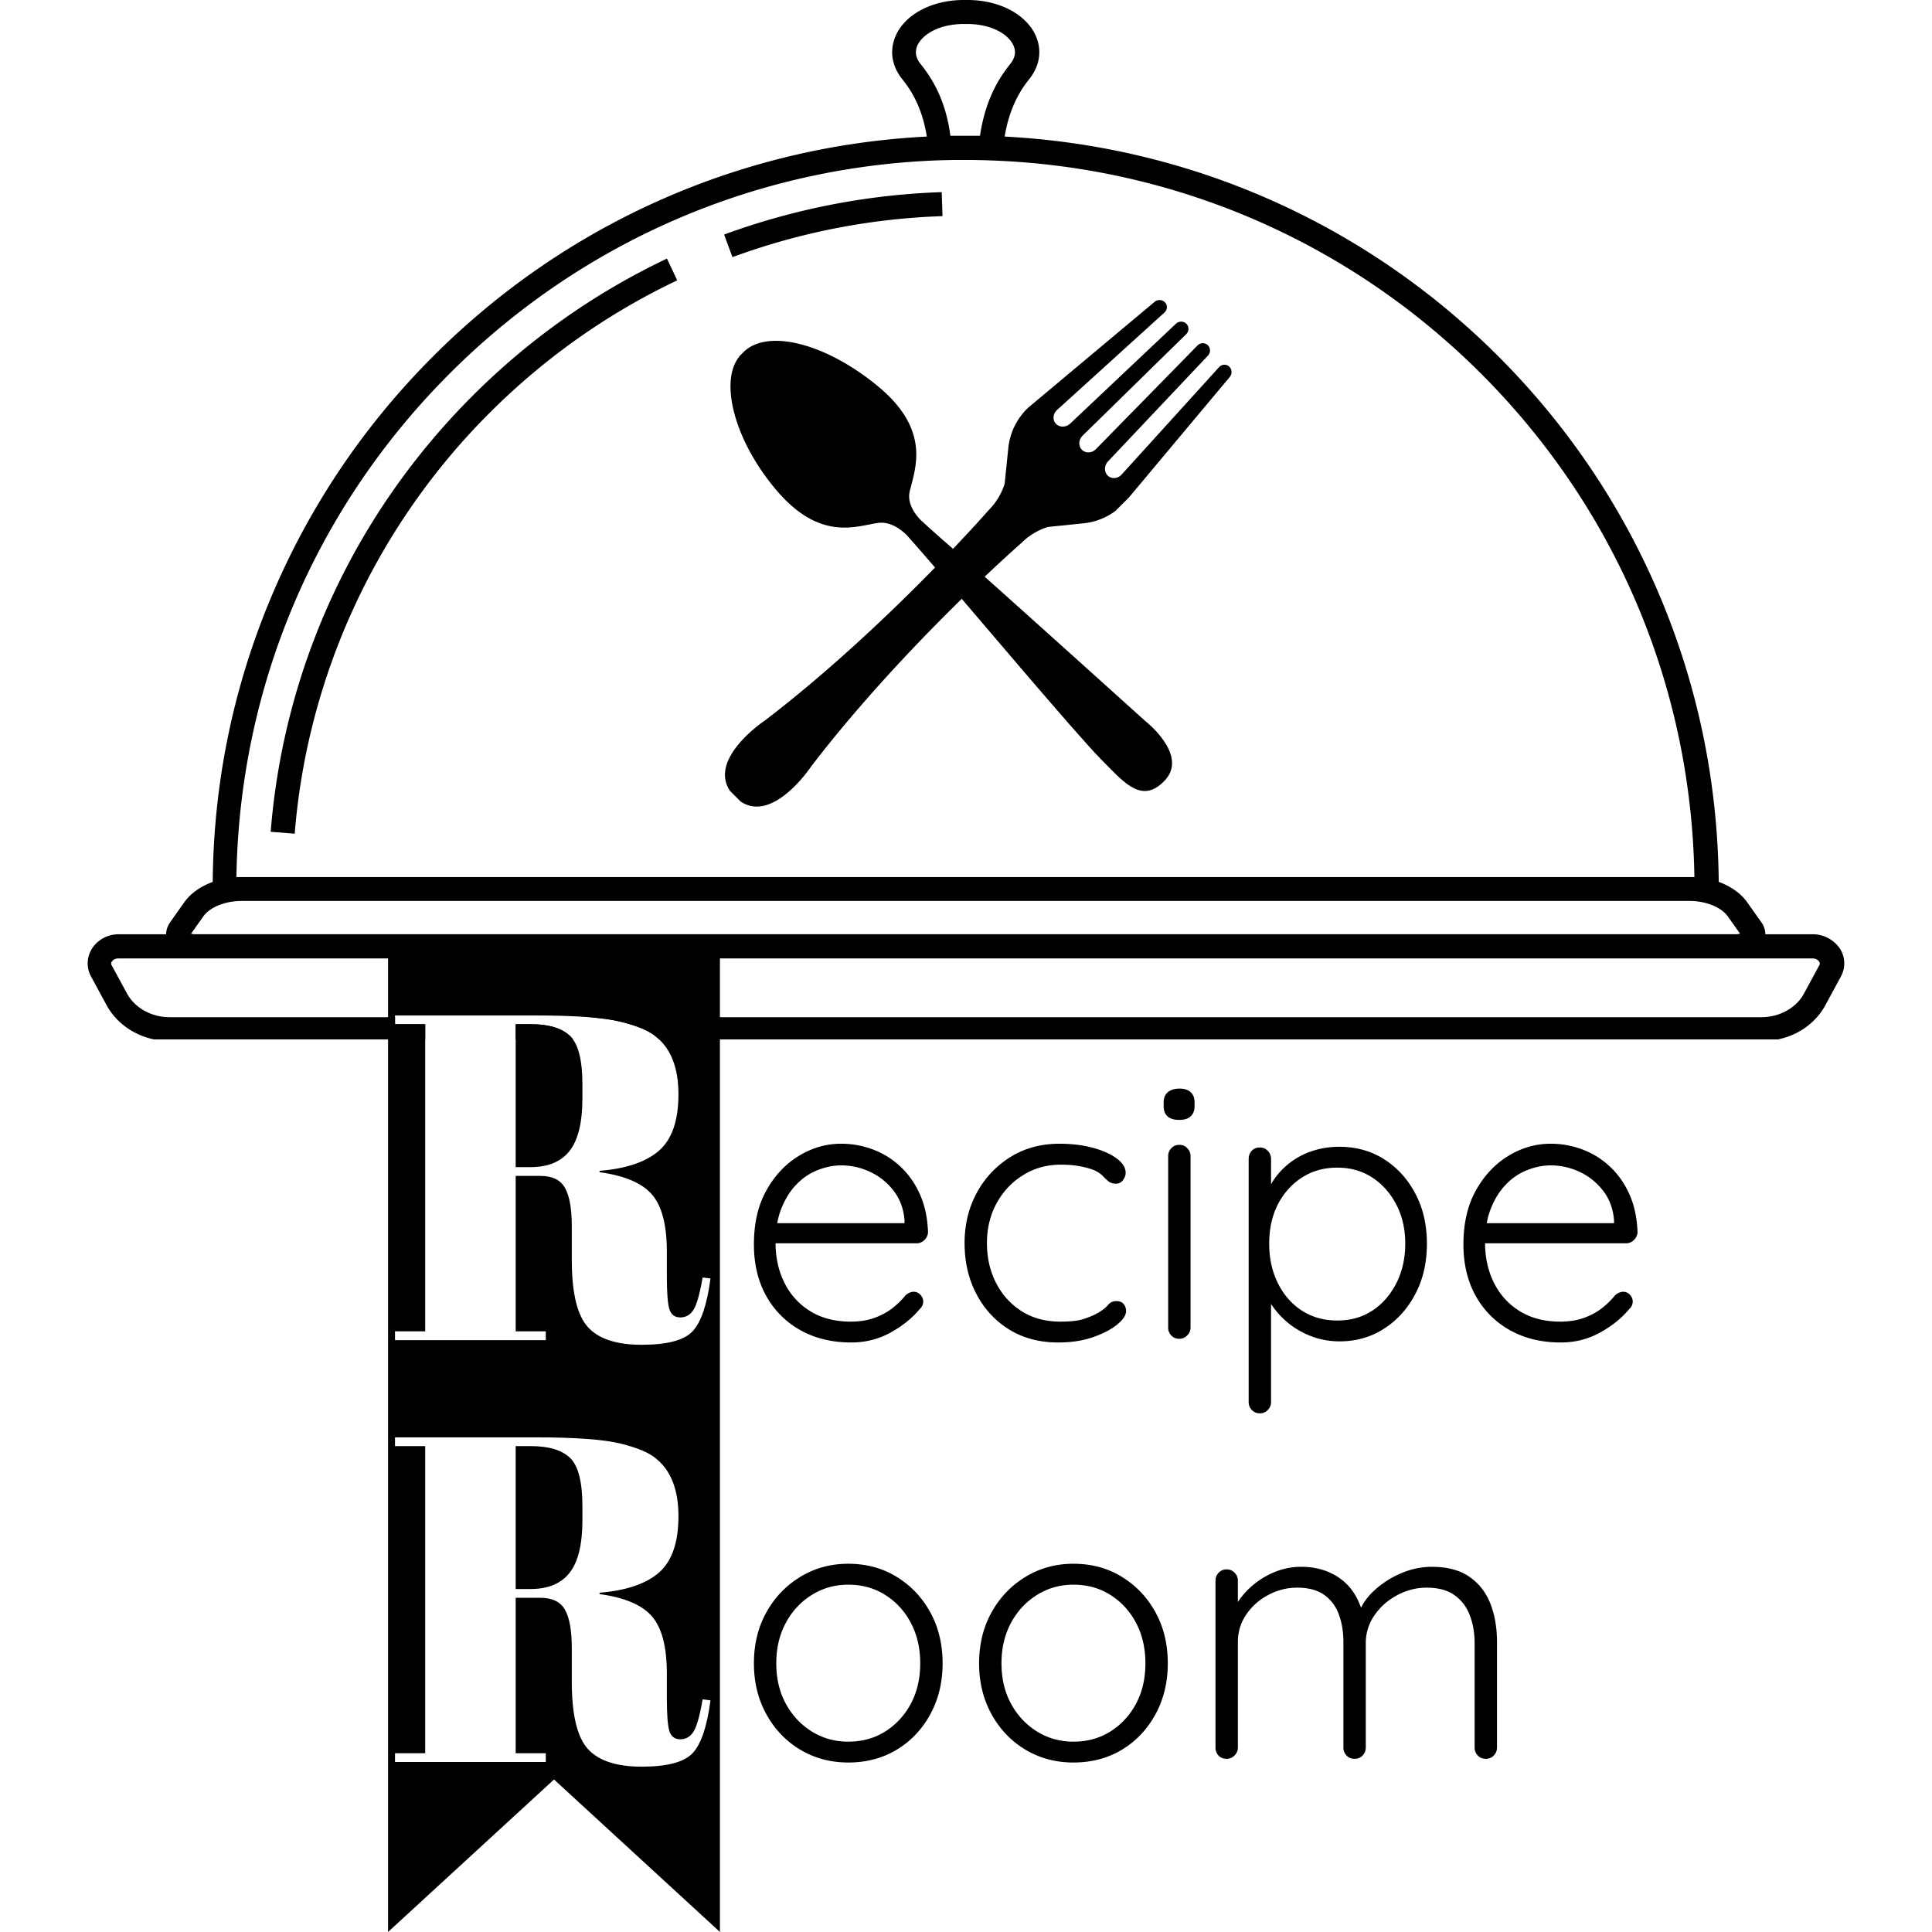 <svg xmlns="http://www.w3.org/2000/svg" width="500" fill="currentColor" viewBox="0 0 375 375" height="500" version="1.0"><defs><clipPath id="a"><path d="M17 0h341v201.75H17Zm0 0"/></clipPath><clipPath id="b"><path d="M75.281 184.574h64.5V375h-64.5Zm0 0"/></clipPath><clipPath id="c"><path d="M140 58h100v99H140Zm0 0"/></clipPath><clipPath id="d"><path d="m222.992 55.563 18.563 18.558-89.625 89.629-18.563-18.563Zm0 0"/></clipPath><clipPath id="e"><path d="m222.992 55.563 18.563 18.558-89.625 89.629-18.563-18.563Zm0 0"/></clipPath><clipPath id="f"><path d="M141 66h87v88h-87Zm0 0"/></clipPath><clipPath id="g"><path d="M133.277 79.371 155.02 57.63l82.734 82.73-21.746 21.743Zm0 0"/></clipPath><clipPath id="h"><path d="M133.277 79.371 155.02 57.63l82.734 82.73-21.746 21.743Zm0 0"/></clipPath></defs><path d="m182.941 41.953-.156-4.66a135.9 135.9 0 0 0-42.234 8.234l1.617 4.383a130.4 130.4 0 0 1 40.773-7.957M95.023 80.148c10.66-10.66 22.934-19.328 36.422-25.73l-1.988-4.227A135.5 135.5 0 0 0 91.73 76.824c-11.406 11.406-20.543 24.489-27.226 38.91-6.649 14.387-10.692 29.77-11.965 45.715l4.664.371c2.453-30.734 15.879-59.761 37.82-81.672m0 0"/><g clip-path="url(#a)"><path d="M351.849 181.336a6.41 6.41 0 0 1 5.348 2.891 5.33 5.33 0 0 1 .12 5.316l-2.98 5.5c-2.332 4.352-7.055 7.023-12.34 7.023H128.262a10 10 0 0 0-.903-.825q-1.97-1.715-6.874-2.921-2.334-.58-6.202-.884h227.618c3.512 0 6.746-1.804 8.239-4.57l2.98-5.5h.001a.6.6 0 0 0-.031-.715c-.184-.312-.621-.62-1.274-.62H22.984c-.684 0-1.086.308-1.274.62a.6.6 0 0 0-.03.715l2.984 5.5c1.524 2.766 4.723 4.57 8.234 4.57h43.774v1.367h5.86v3.263H32.993c-5.281 0-10.008-2.703-12.336-7.023l-2.984-5.5a5.32 5.32 0 0 1 .124-5.317c1.056-1.769 3.075-2.89 5.25-2.89h9.2c0-.805.281-1.613.777-2.328l2.704-3.824c1.242-1.77 3.202-3.138 5.562-4.008.156-19.27 4.012-37.946 11.469-55.567 7.364-17.402 17.902-33.035 31.324-46.461 25.703-25.734 59.641-40.804 95.813-42.64-.715-4.473-2.266-8.047-4.755-11.125-2.113-2.61-2.546-5.75-1.21-8.61 1.895-4.07 6.992-6.71 12.925-6.773h1.184c5.934.063 11.03 2.734 12.924 6.772 1.34 2.86.903 6-1.21 8.61-2.484 3.078-4.008 6.683-4.754 11.125 36.145 1.867 70.11 16.937 95.812 42.642 13.426 13.425 23.961 29.058 31.325 46.46 7.429 17.621 11.281 36.297 11.468 55.567 2.333.84 4.321 2.238 5.563 4.008l2.703 3.824a3.87 3.87 0 0 1 .777 2.328ZM178.715 12.46c3.14 3.887 5.035 8.359 5.75 13.894h5.75c.84-5.566 2.703-10.007 5.84-13.894.995-1.211 1.215-2.453.625-3.695-.934-2.024-4.012-4.043-8.766-4.106h-1.059c-4.753.063-7.828 2.113-8.761 4.106-.559 1.242-.375 2.484.621 3.695M45.89 170.241h282.992c-.59-36.918-15.231-71.538-41.426-97.738-25.484-25.453-59.297-40.153-95.223-41.363h-.03a52 52 0 0 0-2.27-.063c-.84-.031-1.68-.031-2.547-.031h-1.215c-1.212 0-2.422.032-3.602.062-35.957 1.18-69.769 15.879-95.254 41.364C61.147 98.64 46.48 133.292 45.89 170.21Zm-8.797 10.973c.187.09.468.12.777.12h299.09c.264.004.527-.037.778-.12l-2.36-3.328c-1.277-1.802-4.258-3.012-7.43-3.012H46.882c-3.168 0-6.153 1.211-7.426 3.012Zm65.969 17.59q5.215 0 7.595 2.296.424.408.772.966h-11.335v-3.262Z"/></g><g clip-path="url(#b)"><path d="M75.324 374.992V184.574h64.414v190.418l-32.203-29.594Zm29.535-64.864q3.513 0 4.813 2.345 1.312 2.344 1.312 7.39v6.562q0 9.549 3.094 13.015 3.106 3.47 10.484 3.47 7.388 0 9.86-2.61 2.483-2.625 3.484-10.265l-1.531-.188q-.816 4.783-1.766 6.266c-.625.992-1.48 1.484-2.562 1.484-1.086 0-1.793-.539-2.125-1.625q-.486-1.622-.485-6.297v-4.781q-.001-7.828-2.89-11.156-2.877-3.327-10.172-4.328v-.266c5.164-.414 9.008-1.719 11.532-3.906q3.78-3.295 3.78-10.953-.002-7.653-4.328-11.157-1.97-1.715-6.874-2.921-4.91-1.22-16.61-1.219H76.672v1.702h5.86v59.61h-5.86v1.703h29.265V340.3h-5.843v-30.17h4.766Zm-1.797-29.436q5.215 0 7.595 2.297 2.39 2.298 2.39 9.406v2.609q0 7.114-2.485 10.266-2.472 3.158-7.593 3.156h-2.875v-27.734Zm1.797-52.451q3.513 0 4.813 2.344 1.312 2.344 1.312 7.39v6.563q0 9.549 3.094 13.015 3.106 3.47 10.484 3.47 7.388-.002 9.86-2.61 2.483-2.625 3.484-10.266l-1.531-.187q-.816 4.782-1.766 6.265c-.625.993-1.48 1.485-2.562 1.485-1.086 0-1.793-.539-2.125-1.625q-.486-1.622-.485-6.298v-4.78q-.001-7.828-2.89-11.157-2.877-3.327-10.172-4.328v-.265q7.746-.623 11.532-3.907 3.78-3.293 3.78-10.953-.002-7.652-4.328-11.156-1.97-1.715-6.874-2.921-4.91-1.22-16.61-1.22H76.672v1.703h5.86v59.61h-5.86v1.703h29.265v-1.703h-5.843v-30.172Zm-1.797-29.437q5.215 0 7.595 2.296 2.39 2.298 2.39 9.406v2.61q0 7.113-2.485 10.266-2.472 3.157-7.593 3.156h-2.875v-27.734Z"/></g><g clip-path="url(#c)"><g clip-path="url(#d)"><g clip-path="url(#e)"><path d="M198.246 105.398a12.6 12.6 0 0 1 5.152-3.117l6.938-.71a12.5 12.5 0 0 0 7.875-3.923l20.422-24.402c.547-.59.535-1.512-.012-2.058-.55-.551-1.437-.528-1.984.058l-18.95 20.887c-.757.812-1.968.887-2.695.16-.722-.723-.676-1.961.098-2.762l19.347-20.484c.56-.574.56-1.48.012-2.031-.547-.547-1.441-.536-2.012.035l-19.71 20.117c-.778.793-2.004.855-2.73.129-.724-.723-.661-1.95.128-2.727l20.121-19.715c.563-.574.574-1.468.027-2.015-.55-.547-1.457-.547-2.039.008L207.75 82.195c-.797.77-2.04.817-2.762.094s-.648-1.937.164-2.695l20.883-18.946c.59-.55.61-1.437.063-1.984-.551-.55-1.473-.562-2.059-.016l-24.406 20.426a12.54 12.54 0 0 0-3.918 7.871l-.711 6.942a12.6 12.6 0 0 1-3.121 5.148s-19.95 22.848-43.348 40.762c0 0-12.488 8.25-5.902 14.84 6.586 6.586 14.84-5.907 14.84-5.907 17.925-23.378 40.773-43.332 40.773-43.332m0 0"/></g></g></g><g clip-path="url(#f)"><g clip-path="url(#g)"><g clip-path="url(#h)"><path d="M176.566 95.395c1.008-4.235 4.243-11.758-6.007-20.301-9.895-8.239-21.11-11.29-25.965-7.016.058-.058.11-.121.168-.18-.047.051-.098.094-.14.141-.09.082-.173.172-.259.258-.093.094-.187.18-.273.273-.082.075-.156.157-.235.239-.085.082-.171.16-.25.246-.078.07-.144.148-.218.218.066-.062.136-.117.203-.175-3.98 4.644-1.246 16.136 7.02 25.945 8.59 10.203 15.742 7.012 19.863 6.445 3.043-.418 5.636 2.504 5.636 2.504s2.157 2.395 6.625 7.61c4.282 4.996 26.508 31.312 30.914 35.714 4.137 4.141 7.524 8.47 11.692 4.883-.043.047-.074.094-.121.14l-.074.083q.229-.216.464-.469c.18-.168.36-.344.543-.543l.016-.02c.102-.097.203-.19.305-.292l-.227.203c4.328-4.922-3.973-11.371-3.973-11.371s-30.554-27.567-35.75-32.059c-5.625-4.855-7.578-6.71-7.578-6.71s-3.101-2.716-2.379-5.766"/></g></g></g><path d="M165.224 260.575q-5.578.001-9.843-2.375a17.04 17.04 0 0 1-6.657-6.656q-2.39-4.28-2.39-10c0-4.102.804-7.598 2.422-10.485q2.418-4.341 6.296-6.703c2.583-1.57 5.32-2.36 8.22-2.36q3.187 0 6.187 1.126 3 1.127 5.343 3.344c1.57 1.468 2.829 3.265 3.766 5.39.945 2.117 1.469 4.574 1.563 7.375a2.3 2.3 0 0 1-.735 1.485q-.645.609-1.5.609h-29.031l-.86-3.906h28.516l-.953.875v-1.453c-.187-2.27-.914-4.196-2.172-5.782a12.24 12.24 0 0 0-4.562-3.625 13.2 13.2 0 0 0-5.563-1.234q-2.173.001-4.453.875-2.285.86-4.125 2.719-1.845 1.844-3 4.703-1.158 2.846-1.156 6.765c0 2.844.578 5.43 1.734 7.75 1.156 2.313 2.828 4.149 5.016 5.5q3.293 2.016 7.86 2.016 2.53.001 4.562-.719 2.028-.732 3.547-1.922 1.511-1.199 2.53-2.5.797-.656 1.595-.656.714.002 1.265.578.546.58.547 1.313-.002.86-.719 1.515c-1.449 1.743-3.336 3.25-5.656 4.532q-3.469 1.906-7.594 1.906m40.451-38.578c2.312 0 4.43.258 6.359.765 1.938.512 3.492 1.2 4.672 2.063q1.78 1.3 1.781 2.828 0 .721-.515 1.406-.504.69-1.36.688-.878 0-1.422-.422-.55-.435-1.093-1.016-.534-.59-1.547-1.093-.938-.435-2.672-.797-1.734-.36-3.985-.36-4.048.002-7.312 2.032c-2.168 1.343-3.883 3.164-5.14 5.453q-1.876 3.44-1.876 7.718 0 4.332 1.797 7.813 1.811 3.47 5 5.469 3.188 1.985 7.453 1.984c1.938 0 3.43-.164 4.485-.5q1.593-.516 2.765-1.172 1.373-.797 1.985-1.547c.406-.508.945-.765 1.625-.765q.937 0 1.406.547c.32.367.484.835.484 1.406q-.002 1.16-1.703 2.578c-1.137.937-2.695 1.758-4.672 2.453-1.98.695-4.246 1.047-6.797 1.047q-5.44 0-9.53-2.531-4.08-2.531-6.36-6.907c-1.524-2.914-2.281-6.207-2.281-9.875q0-5.295 2.312-9.625a18.35 18.35 0 0 1 6.469-6.984q4.17-2.656 9.672-2.656m25.408 35.687c0 .586-.219 1.094-.656 1.532-.438.43-.946.64-1.516.64-.637 0-1.156-.21-1.562-.64a2.17 2.17 0 0 1-.61-1.532v-33.297c0-.57.203-1.078.61-1.515q.608-.656 1.562-.656.937 0 1.547.656c.414.437.625.945.625 1.515Zm-2.187-40.312q-1.519.002-2.282-.688-.75-.685-.75-1.984v-.719c0-.875.274-1.539.828-2q.827-.686 2.282-.687c.914 0 1.625.23 2.125.687.507.461.765 1.125.765 2v.719c0 .867-.258 1.527-.765 1.984q-.75.69-2.203.688m31.064 5.218q4.906.002 8.703 2.422 3.81 2.426 6.047 6.657 2.25 4.237 2.25 9.734 0 5.501-2.25 9.766c-1.492 2.843-3.515 5.09-6.078 6.734q-3.83 2.454-8.61 2.453-2.531 0-4.812-.75a16.5 16.5 0 0 1-4.172-2.062 16.6 16.6 0 0 1-3.328-3.078 15.7 15.7 0 0 1-2.312-3.875l1.312-.938v22.5q-.001.872-.625 1.516-.61.656-1.547.656-.94 0-1.562-.656a2.13 2.13 0 0 1-.61-1.516v-47.187q0-.936.579-1.579.575-.656 1.593-.656.938 0 1.547.656c.414.43.625.954.625 1.579v7.828l-1.015-.578a12.5 12.5 0 0 1 2.125-4.016 14.7 14.7 0 0 1 3.297-3.047 14.6 14.6 0 0 1 4.125-1.906c1.5-.438 3.07-.656 4.718-.656Zm-.375 4.047q-3.909 0-6.875 1.922-2.971 1.91-4.672 5.203-1.687 3.3-1.687 7.641 0 4.266 1.687 7.672 1.7 3.408 4.672 5.328 2.966 1.908 6.875 1.906 3.844.002 6.766-1.906 2.937-1.92 4.672-5.328 1.734-3.405 1.734-7.672t-1.734-7.594q-1.735-3.339-4.672-5.25-2.923-1.921-6.766-1.922m43.355 33.938q-5.578.001-9.844-2.375a17.04 17.04 0 0 1-6.656-6.656q-2.39-4.28-2.39-10c0-4.102.804-7.598 2.421-10.485q2.42-4.341 6.297-6.703c2.582-1.57 5.32-2.36 8.22-2.36q3.187 0 6.187 1.126 3 1.127 5.343 3.344c1.57 1.468 2.828 3.265 3.766 5.39.945 2.117 1.469 4.574 1.562 7.375a2.3 2.3 0 0 1-.734 1.485q-.645.609-1.5.609h-29.031l-.86-3.906h28.516l-.953.875v-1.453q-.283-3.404-2.172-5.782a12.24 12.24 0 0 0-4.562-3.625 13.2 13.2 0 0 0-5.563-1.234q-2.175.001-4.453.875-2.285.86-4.125 2.719-1.845 1.844-3 4.703-1.158 2.846-1.156 6.765c0 2.844.578 5.43 1.734 7.75 1.156 2.313 2.828 4.149 5.016 5.5q3.293 2.016 7.86 2.016 2.53.001 4.562-.719 2.028-.732 3.546-1.922 1.512-1.199 2.532-2.5.797-.656 1.593-.656.715.002 1.266.578.546.58.547 1.313-.002.86-.719 1.515c-1.449 1.743-3.336 3.25-5.656 4.532q-3.47 1.906-7.594 1.906m-119.981 62.277q0 5.502-2.39 9.89-2.392 4.379-6.517 6.876-4.125 2.484-9.406 2.484c-3.43 0-6.531-.828-9.312-2.484q-4.16-2.498-6.578-6.875c-1.618-2.926-2.422-6.223-2.422-9.891 0-3.707.804-7.008 2.422-9.906q2.418-4.343 6.578-6.875 4.17-2.546 9.312-2.547 5.28.001 9.406 2.547 4.125 2.532 6.516 6.875 2.39 4.346 2.39 9.906Zm-4.344 0q0-4.405-1.813-7.844-1.816-3.434-4.968-5.422-3.142-1.999-7.188-2-3.907.001-7.094 2-3.19 1.988-5.03 5.422-1.846 3.438-1.845 7.844 0 4.425 1.844 7.828 1.842 3.393 5.031 5.39 3.187 1.986 7.094 1.985 4.046.001 7.188-1.984 3.152-1.999 4.968-5.391 1.813-3.405 1.813-7.828m48.054 0q0 5.502-2.39 9.89-2.392 4.379-6.516 6.876-4.126 2.484-9.407 2.484c-3.43 0-6.53-.828-9.312-2.484q-4.16-2.498-6.578-6.875-2.424-4.389-2.422-9.891-.002-5.56 2.422-9.906 2.418-4.343 6.578-6.875 4.17-2.546 9.312-2.547 5.281.001 9.407 2.547 4.125 2.532 6.515 6.875 2.39 4.346 2.39 9.906Zm-4.344 0q0-4.405-1.812-7.844-1.817-3.434-4.97-5.422-3.141-1.999-7.187-2-3.906.001-7.093 2-3.19 1.988-5.032 5.422-1.844 3.438-1.843 7.844-.001 4.425 1.843 7.828 1.843 3.393 5.032 5.39 3.186 1.986 7.093 1.985 4.045.001 7.188-1.984 3.152-1.999 4.969-5.391 1.811-3.405 1.812-7.828m30.241-18.734q4.484.002 7.672 2.359c2.125 1.562 3.57 3.887 4.344 6.969l-1.016.297.438-1.313q.938-2.168 3.14-4.078a18.2 18.2 0 0 1 5.032-3.078q2.824-1.156 5.719-1.156 4.56 0 7.343 1.953 2.797 1.956 4.063 5.25 1.265 3.28 1.265 7.406v20.484q-.001.877-.625 1.532c-.406.43-.921.64-1.546.64s-1.149-.21-1.563-.64a2.17 2.17 0 0 1-.61-1.532v-20.265q0-2.966-.937-5.422-.94-2.467-2.969-3.906-2.034-1.454-5.421-1.454-2.97 0-5.688 1.454c-1.812.96-3.289 2.261-4.422 3.906a9.37 9.37 0 0 0-1.687 5.422v20.265c0 .586-.211 1.094-.625 1.532-.407.43-.922.64-1.547.64-.637 0-1.156-.21-1.563-.64a2.17 2.17 0 0 1-.609-1.532v-20.484q-.001-2.965-.875-5.344-.86-2.391-2.828-3.797c-1.305-.945-3.063-1.422-5.281-1.422-1.98 0-3.852.477-5.61 1.422q-2.642 1.406-4.265 3.797c-1.086 1.586-1.625 3.367-1.625 5.344v20.484q0 .877-.657 1.532c-.437.43-.945.64-1.515.64-.68 0-1.211-.21-1.594-.64a2.23 2.23 0 0 1-.578-1.532V306.79q0-.872.61-1.515c.413-.438.937-.656 1.562-.656s1.14.218 1.547.656c.414.43.625.933.625 1.515v6.735l-1.954 2.672q.218-2.17 1.407-4.344a14.8 14.8 0 0 1 3.156-3.906 16 16 0 0 1 4.437-2.782 13.5 13.5 0 0 1 5.25-1.046Zm0 0"/></svg>
